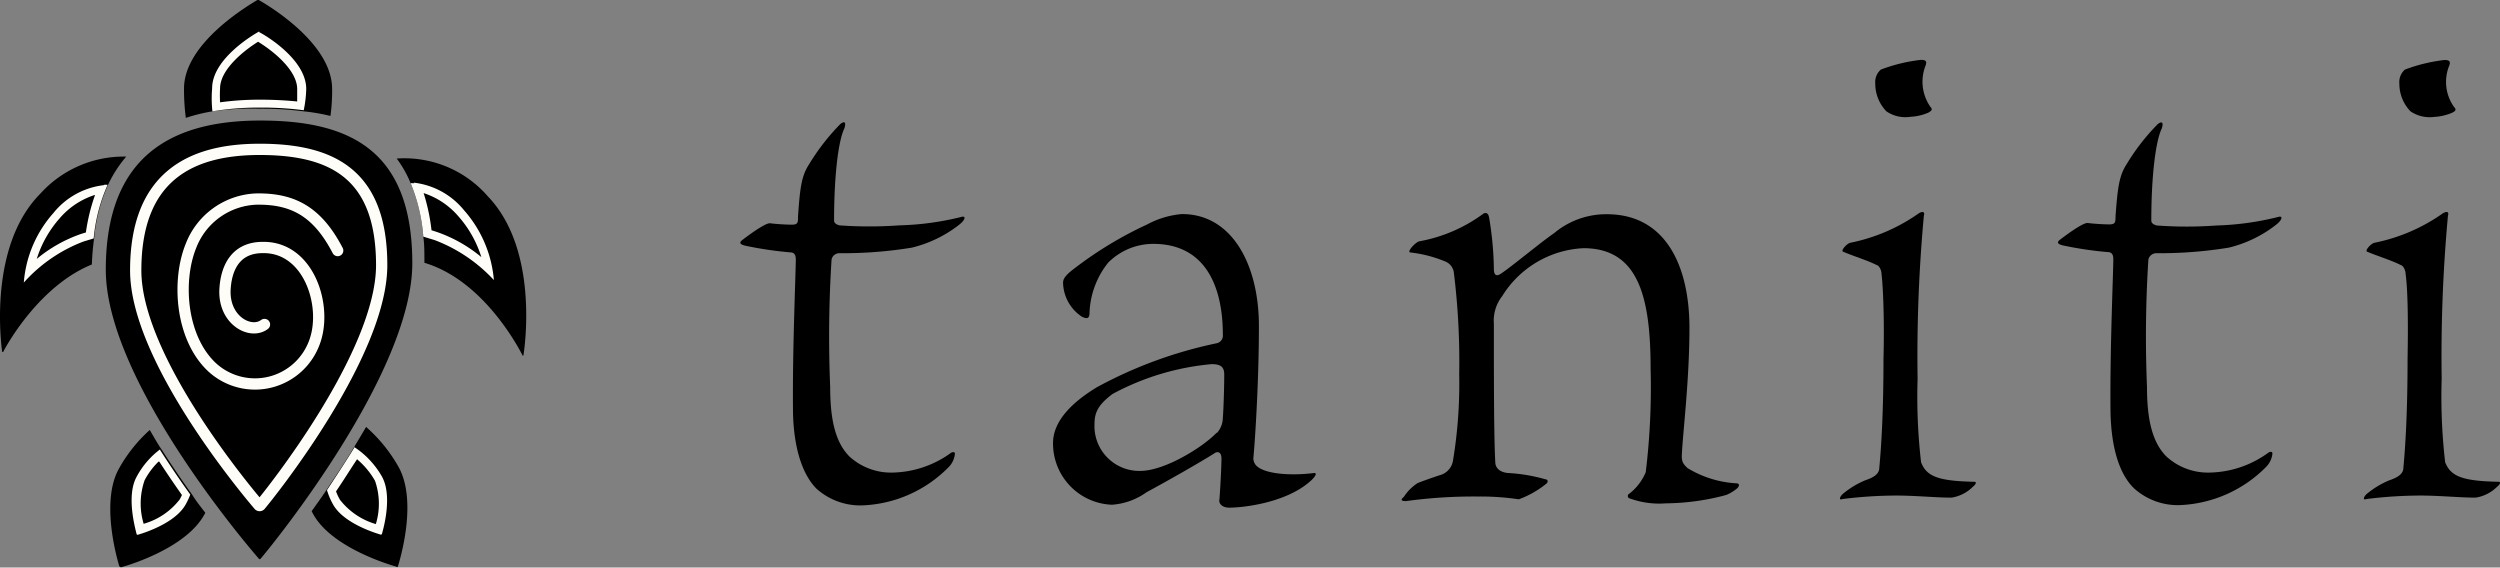 <svg xmlns="http://www.w3.org/2000/svg" viewBox="0 0 179.6 40.77"><rect x="0" y="0" width="179.6" height="40.77" fill="#808080" stroke="none"/><defs><style>.cls-1{fill:#fffdf7;}.cls-2,.cls-3{stroke:#fffdf7;stroke-width:0.81px;}.cls-2{stroke-miterlimit:10;}.cls-3{fill:none;stroke-linecap:round;stroke-linejoin:round;}</style></defs><g id="Layer_2" data-name="Layer 2"><g id="About_Page" data-name="About Page"><g id="Header"><g id="Logo"><path d="M69,15.6c.45-.15.35.2-.1.55a8.94,8.94,0,0,1-3.39,1.64,30.59,30.59,0,0,1-5.23.4.57.57,0,0,0-.54.45,87.33,87.33,0,0,0-.1,9.16c0,2.39.39,4,1.39,5a4.42,4.42,0,0,0,3.09,1.15,7.37,7.37,0,0,0,4.23-1.44c.15-.05.25-.05.25.1a1.59,1.59,0,0,1-.5,1,9.18,9.18,0,0,1-6,2.69,4.71,4.71,0,0,1-3.44-1.19c-1-1-1.64-2.89-1.69-5.48-.05-4.49.2-10,.2-11,0-.3-.1-.5-.4-.5a26.4,26.4,0,0,1-3.09-.45c-.55-.1-.6-.25-.35-.44s1.64-1.25,2-1.2,1.1.1,1.55.1.45-.15.45-.6c.14-2,.24-2.89.79-3.73a15.89,15.89,0,0,1,2.24-2.89c.3-.25.45-.15.3.3-.45.94-.74,3.48-.74,6.62,0,.2.19.3.39.35a29.87,29.87,0,0,0,4.29,0A20.57,20.57,0,0,0,69,15.6Z"/><path d="M90.44,23.42c0,3.74-.25,7.92-.4,9.51a.78.78,0,0,0,.3.6c.7.55,2.49.65,4.08.45.25,0,0,.35-.3.6-1.74,1.54-4.78,1.89-5.82,1.89-.5,0-.75-.3-.7-.55.05-.55.15-2.34.15-3,0-.3-.15-.54-.45-.39-1,.64-3.39,2-4.93,2.83a4.83,4.83,0,0,1-2.49.9,4.4,4.4,0,0,1-4.23-4.43c0-1.65,1.49-3,3.13-4a31.36,31.36,0,0,1,8.67-3.18.56.56,0,0,0,.4-.6c0-3.39-1.2-6.53-5-6.53a4.57,4.57,0,0,0-3.24,1.35,6.11,6.11,0,0,0-1.34,3.63c0,.35-.15.45-.55.25a3,3,0,0,1-1.35-2.44c0-.35.3-.64.9-1.09a27.44,27.44,0,0,1,5.13-3.09,6.41,6.41,0,0,1,2.49-.75C88.45,15.35,90.44,18.94,90.44,23.42Zm-3,7.67A1.68,1.68,0,0,0,87.85,30c.05-.6.1-2.2.1-3.09,0-.5-.2-.75-.9-.75a18.44,18.44,0,0,0-7.12,2.14c-1,.75-1.3,1.3-1.3,2.14a3.22,3.22,0,0,0,3.29,3.39C83.66,33.83,86.4,32.14,87.4,31.09Z"/><path d="M104.44,19.54a1,1,0,0,0-.6-.75,9.25,9.25,0,0,0-2.49-.65c-.35,0,.3-.7.59-.8a11.06,11.06,0,0,0,4.64-2c.2-.1.35,0,.4.3a23.86,23.86,0,0,1,.34,3.69c0,.4.15.59.55.3.75-.5,2.79-2.2,3.79-2.89a5.82,5.82,0,0,1,3.78-1.35c4.24,0,5.93,3.74,5.93,8.17,0,3.84-.5,7.72-.55,9.21,0,.45.15.6.4.85a7.57,7.57,0,0,0,3.49,1.1c.24,0,.29.15.1.35a2.87,2.87,0,0,1-.8.49,17.15,17.15,0,0,1-4.33.6,6.19,6.19,0,0,1-2.59-.35.18.18,0,0,1-.1-.3,3.76,3.76,0,0,0,1.24-1.59,50.33,50.33,0,0,0,.35-7.42c0-5.23-.9-8.67-4.83-8.67a7.27,7.27,0,0,0-5.83,3.44,2.87,2.87,0,0,0-.6,2c0,3.94,0,8.07.1,9.91,0,.5.4.75.9.8a12,12,0,0,1,2.69.45c.15,0,.25.15.1.3a6.88,6.88,0,0,1-2,1.14,18.66,18.66,0,0,0-2.94-.2A35.65,35.65,0,0,0,101,36c-.35,0-.4-.1-.15-.3a3.31,3.31,0,0,1,1-1c.39-.15.94-.35,1.54-.55a1.3,1.3,0,0,0,1-1.1,34,34,0,0,0,.44-6.17A52.31,52.31,0,0,0,104.44,19.54Z"/><path d="M135.17,19.69c0-.25-.15-.6-.35-.65-.7-.35-1.7-.65-2.39-.95-.25-.05.25-.6.5-.65a12.94,12.94,0,0,0,4.88-2.09c.3-.2.49-.15.4.15a110.3,110.3,0,0,0-.45,11.71,41,41,0,0,0,.25,6c.39,1,1.19,1.35,3.83,1.4.15,0,.15.15-.1.35a2.76,2.76,0,0,1-1.54.79c-1.15,0-2.59-.15-4-.15a31.74,31.74,0,0,0-3.83.25c-.25.1-.25-.1,0-.35a6.23,6.23,0,0,1,1.64-1c.6-.2,1-.45,1-.9.15-1.59.3-4.08.3-7.82C135.37,23.62,135.32,21,135.17,19.69ZM135.52,8a2.86,2.86,0,0,1-.8-2,1.18,1.18,0,0,1,.4-1A11.8,11.8,0,0,1,138,4.3c.34,0,.44.1.34.39a3.16,3.16,0,0,0,.35,3c.2.2,0,.3-.15.4a3.69,3.69,0,0,1-1.29.3A2.42,2.42,0,0,1,135.52,8Z"/><path d="M163.61,15.6c.45-.15.35.2-.1.55a8.94,8.94,0,0,1-3.39,1.64,30.78,30.78,0,0,1-5.23.4.59.59,0,0,0-.55.45,87.33,87.33,0,0,0-.1,9.16c0,2.39.4,4,1.4,5a4.42,4.42,0,0,0,3.09,1.15A7.37,7.37,0,0,0,163,32.49c.15-.05.25-.05.25.1a1.59,1.59,0,0,1-.5,1,9.23,9.23,0,0,1-6,2.69,4.68,4.68,0,0,1-3.43-1.19c-1.05-1-1.65-2.89-1.7-5.48-.05-4.49.2-10,.2-11,0-.3-.1-.5-.4-.5a26.18,26.18,0,0,1-3.08-.45c-.55-.1-.6-.25-.35-.44s1.64-1.25,2-1.2,1.1.1,1.54.1.45-.15.45-.6c.15-2,.25-2.89.8-3.73A15.41,15.41,0,0,1,155,8.93c.3-.25.45-.15.3.3-.45.94-.75,3.48-.75,6.62,0,.2.2.3.4.35a29.74,29.74,0,0,0,4.28,0A20.66,20.66,0,0,0,163.61,15.6Z"/><path d="M172.82,19.69c0-.25-.15-.6-.35-.65-.69-.35-1.69-.65-2.39-.95-.25-.05.25-.6.5-.65a12.87,12.87,0,0,0,4.88-2.09c.3-.2.5-.15.4.15a110.3,110.3,0,0,0-.45,11.71,41,41,0,0,0,.25,6c.4,1,1.2,1.35,3.84,1.4.15,0,.15.15-.1.35a2.79,2.79,0,0,1-1.55.79c-1.14,0-2.59-.15-4-.15a31.78,31.78,0,0,0-3.84.25c-.25.1-.25-.1,0-.35a6.29,6.29,0,0,1,1.65-1c.59-.2,1-.45,1-.9.15-1.59.3-4.08.3-7.82C173,23.62,173,21,172.82,19.69ZM173.17,8a2.86,2.86,0,0,1-.8-2,1.18,1.18,0,0,1,.4-1,11.8,11.8,0,0,1,2.84-.69c.35,0,.45.1.35.39a3.1,3.1,0,0,0,.35,3c.2.2.05.3-.15.4a3.8,3.8,0,0,1-1.3.3A2.45,2.45,0,0,1,173.17,8Z"/><g id="turtle"><g id="Right_lower_leg" data-name="Right lower leg"><path d="M28.58,40.71s-.06.07-.1,0c-.6-.17-4.7-1.4-6-3.81l-.09-.18c.35-.49.72-1,1.09-1.56.66-1,1.35-2,2-3.11.27-.45.55-.91.82-1.38a11,11,0,0,1,2.33,2.87C30,36,28.76,40.12,28.58,40.71Z"/><path d="M27.22,38c-.65-.21-2.46-.88-3.07-2a5,5,0,0,1-.34-.78c.61-.91,1.21-1.82,1.77-2.73a5.89,5.89,0,0,1,1.62,1.85C27.81,35.49,27.41,37.33,27.22,38Z"/><path class="cls-1" d="M25.66,33a5.72,5.72,0,0,1,1.28,1.54A5,5,0,0,1,27,37.65a5.06,5.06,0,0,1-2.58-1.75,4.11,4.11,0,0,1-.28-.6c.52-.76,1-1.54,1.52-2.32m-.17-.88c-.67,1.09-1.36,2.14-2,3.11a5.08,5.08,0,0,0,.42,1c.73,1.36,3,2.07,3.45,2.2h0s.06,0,.08-.06c.13-.46.76-2.74,0-4.11a6.16,6.16,0,0,0-2-2.13Z"/></g><g id="Left_lower_leg" data-name="Left lower leg"><path d="M14.75,36.84l-.06.11c-1.27,2.34-5.16,3.57-5.94,3.79a.15.15,0,0,1-.19-.1c-.23-.77-1.31-4.71,0-7a10.7,10.7,0,0,1,2.2-2.75c.28.48.57,1,.86,1.42.73,1.14,1.46,2.22,2.18,3.22C14.09,36,14.42,36.41,14.75,36.84Z"/><path d="M10.11,38c-.19-.71-.59-2.56,0-3.66A5.77,5.77,0,0,1,11.5,32.7c.62,1,1.26,1.91,1.92,2.82-.08.18-.16.35-.25.51C12.57,37.14,10.76,37.81,10.11,38Z"/><path class="cls-1" d="M11.44,33.16c.53.81,1.07,1.61,1.63,2.4a3.18,3.18,0,0,1-.16.32,5,5,0,0,1-2.59,1.75,5.07,5.07,0,0,1,.07-3.13,5.36,5.36,0,0,1,1-1.34m.14-.9a6,6,0,0,0-1.72,2c-.74,1.36-.11,3.64,0,4.1a.08.08,0,0,0,.08.06s0,0,0,0c.46-.13,2.72-.84,3.46-2.2a5.42,5.42,0,0,0,.32-.69c-.72-1-1.45-2.08-2.18-3.22Z"/></g><g id="Right_Upper_leg" data-name="Right Upper leg"><path d="M37.6,25.55a0,0,0,0,1-.05,0c-.35-.68-2.86-5.42-7.06-6.67v-.05c0-.65,0-1.27-.08-1.84a12.46,12.46,0,0,0-.91-3.83,8.17,8.17,0,0,0-1-1.77,7.94,7.94,0,0,1,6.56,2.73C38.65,17.87,37.74,24.68,37.6,25.55Z"/><path d="M35.1,19.31A10.77,10.77,0,0,0,31.31,17l-.62-.19a13.69,13.69,0,0,0-.74-3.3,5.37,5.37,0,0,1,3.2,1.87A8.4,8.4,0,0,1,35.1,19.31Z"/><path class="cls-1" d="M30.4,13.86a5.57,5.57,0,0,1,2.53,1.68,8,8,0,0,1,1.65,2.93,10.22,10.22,0,0,0-3.18-1.8L31,16.54a14.08,14.08,0,0,0-.57-2.68m-.66-.7H29.5A12.46,12.46,0,0,1,30.41,17l.82.25a11.21,11.21,0,0,1,4.25,2.87h0s0,0,0,0a8.65,8.65,0,0,0-2.13-5,5.46,5.46,0,0,0-3.64-2Z"/></g><g id="Left_upper_leg" data-name="Left upper leg"><path d="M7.76,13.28a12.14,12.14,0,0,0-1,3.85A18.39,18.39,0,0,0,6.6,19C3,20.46.68,24.42.25,25.24a.05.05,0,0,1-.1,0C0,24.09-.68,17.51,2.9,13.91a8.08,8.08,0,0,1,6.17-2.66A8.84,8.84,0,0,0,7.76,13.28Z"/><path d="M2.12,19.4a8.38,8.38,0,0,1,1.94-4A5.39,5.39,0,0,1,7.3,13.57a13,13,0,0,0-.86,3.32l-.54.17A10.67,10.67,0,0,0,2.12,19.4Z"/><path class="cls-1" d="M6.83,14a13.68,13.68,0,0,0-.66,2.7l-.2.06-.16.05a10.24,10.24,0,0,0-3.17,1.79,8,8,0,0,1,1.65-2.92A5.54,5.54,0,0,1,6.83,14m.65-.7a5.44,5.44,0,0,0-3.64,2,8.5,8.5,0,0,0-2.13,5,0,0,0,0,0,0,0h0A11,11,0,0,1,6,17.35l.73-.22a12.14,12.14,0,0,1,1-3.85,1.27,1.27,0,0,0-.28,0Z"/></g><g id="Head"><path d="M23.86,6.39a13.39,13.39,0,0,1-.12,1.94A13.59,13.59,0,0,0,21.82,8a23,23,0,0,0-3.2-.19A19.47,19.47,0,0,0,15.26,8a12.12,12.12,0,0,0-1.91.47,15.73,15.73,0,0,1-.13-2.11C13.22,3.05,18,.3,18.49,0h.1C19.11.3,23.86,3.05,23.86,6.39Z"/><path d="M15.51,7.69a8.22,8.22,0,0,1-.08-1.3C15.43,4.58,18,3,18.54,2.64c.66.39,3.11,2,3.11,3.75a9,9,0,0,1-.08,1.23,23.62,23.62,0,0,0-2.95-.16A18.84,18.84,0,0,0,15.51,7.69Z"/><path class="cls-1" d="M18.54,3c1.1.67,2.81,2.05,2.81,3.4,0,.33,0,.62,0,.89-.81-.08-1.7-.13-2.69-.13a21.19,21.19,0,0,0-2.85.19,9,9,0,0,1,0-1c0-1.35,1.71-2.73,2.81-3.4m0-.69h0c-.33.18-3.38,1.94-3.38,4.08A8.46,8.46,0,0,0,15.26,8a19.47,19.47,0,0,1,3.36-.27,23,23,0,0,1,3.2.19A8.56,8.56,0,0,0,22,6.39c0-2.14-3-3.9-3.38-4.08Z"/></g><g id="Body"><path d="M29.62,18.91c0,7.87-10,20.18-10.9,21.23a.07.07,0,0,1-.12,0c-.88-1-11-12.89-11-20.76,0-8.23,4.8-10.72,11.1-10.72S29.62,10.68,29.62,18.91Z"/><path class="cls-2" d="M27.42,19.05c0,6.4-8,16.4-8.72,17.25a.07.07,0,0,1-.1,0c-.71-.83-8.85-10.47-8.85-16.87,0-6.68,3.85-8.7,8.9-8.7S27.42,12.37,27.42,19.05Z"/></g><g id="Swirl"><path class="cls-3" d="M24.26,18c-1.46-2.81-3.22-3.74-5.84-3.7a5.25,5.25,0,0,0-4.7,3.36c-1,2.45-.77,6.54,1.48,8.69a4.55,4.55,0,0,0,7.42-1.84c.91-2.58-.45-6.79-3.75-6.73-2,0-2.61,1.55-2.7,2.93C16,23,18,24.07,19,23.31"/></g></g></g></g></g></g></svg>